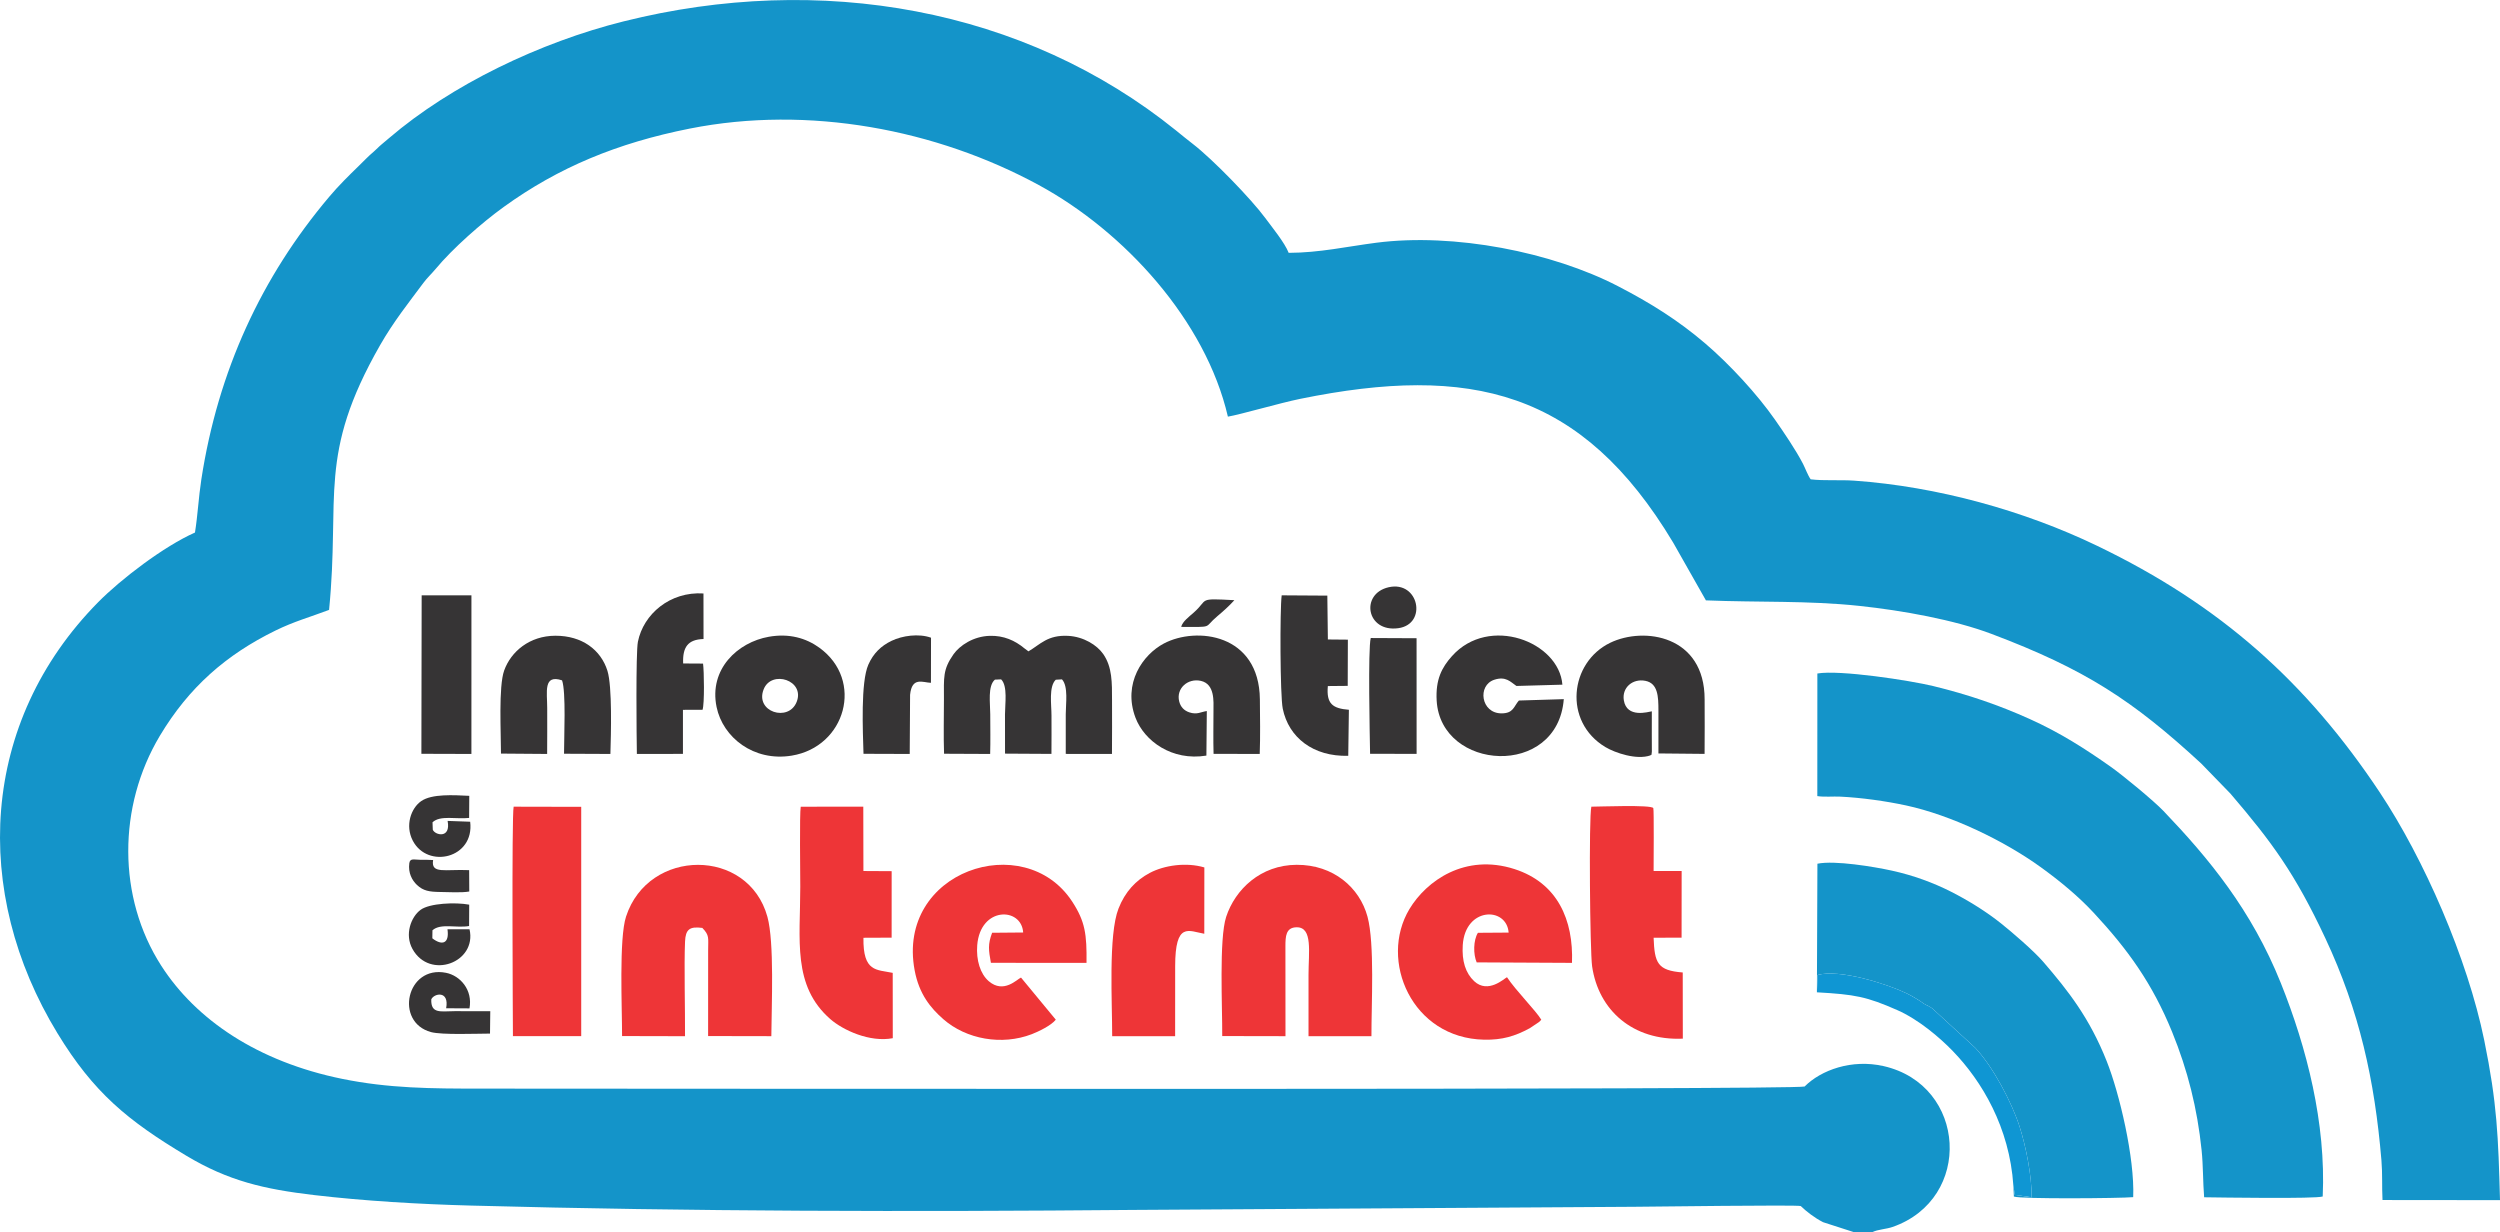 <?xml version="1.0" encoding="UTF-8"?>
<!DOCTYPE svg PUBLIC "-//W3C//DTD SVG 1.1//EN" "http://www.w3.org/Graphics/SVG/1.1/DTD/svg11.dtd">
<!-- Creator: CorelDRAW 2019 (64 Bit) -->
<svg xmlns="http://www.w3.org/2000/svg" xml:space="preserve" width="37.004mm" height="18.236mm" version="1.1" style="shape-rendering:geometricPrecision; text-rendering:geometricPrecision; image-rendering:optimizeQuality; fill-rule:evenodd; clip-rule:evenodd"
viewBox="0 0 3700.44 1823.56"
 xmlns:xlink="http://www.w3.org/1999/xlink">
 <defs>
  <style type="text/css">
   <![CDATA[
    .fil1 {fill:#EE3537}
    .fil2 {fill:#363435}
    .fil3 {fill:#0F96D3}
    .fil0 {fill:#1494C9}
   ]]>
  </style>
 </defs>
 <g id="Camada_x0020_1">
  <g id="_2240672079840">
   <path class="fil0" d="M2743.5 1823.55l28.3 0c7.72,-3.75 20.35,-4.28 29.45,-7.45 119.51,-41.55 110.14,-210.02 -13.25,-238.13 -47.13,-10.71 -92.56,5.84 -116.84,30.21 -12.45,5.27 -1685.1,3.12 -1959.38,3.12 -73.46,0 -136.25,-0.35 -205.37,-14.45 -124.87,-25.53 -216.22,-87.25 -267.81,-167.58 -64.97,-101.17 -64.35,-235.85 -2.05,-340.1 43.11,-72.07 98.27,-120.18 171.19,-155.88 27.4,-13.43 50.52,-19.72 79.34,-30.57 16.78,-169.18 -17.67,-228.67 75.47,-391.78 19.9,-34.81 42.26,-62.83 64.08,-92.15 5.85,-7.86 11.96,-13.3 17.99,-20.53 25.43,-30.66 68.59,-68.59 100.99,-91.98 81.22,-58.68 168.24,-94.69 275.3,-115.98 175.83,-34.94 364.96,1.16 516.56,83.5 126.69,68.81 247.09,200.5 280.03,342.86 17.72,-2.9 76.8,-20.17 107.24,-26.37 251.78,-51.28 416.5,-12.9 551.85,212.82l48.47 85.51c77.2,3.17 151.15,0.09 227.06,8.17 64.04,6.82 140.66,20.66 195.78,41.5 138.61,52.3 209.07,98.49 310.11,191.63l43.46 44.76c61.54,71.89 95.59,118.3 140.49,214.12 50.47,107.72 73.01,209.83 82.96,328.49 1.7,19.82 0.58,38.61 1.61,58.91l173.91 0.18c-2.59,-93.98 -4.15,-142.85 -23.34,-236.7 -24.86,-121.25 -89.08,-268.34 -154.81,-367.15 -108.22,-162.62 -235.14,-276.68 -418.25,-364.73 -107.9,-51.95 -236.38,-87.69 -359.51,-96.39 -20.75,-1.48 -44.49,0.44 -64.4,-1.97 -4.1,-5.62 -8.03,-16.42 -11.42,-23.03 -10.62,-20.52 -28.43,-46.63 -41.41,-65.24 -26.47,-37.93 -66.94,-81.71 -102.69,-112.37 -40.25,-34.5 -81.31,-60.2 -129.77,-85.28 -97.42,-50.43 -242.51,-79.17 -357.82,-64.26 -43.42,5.62 -83.81,14.81 -129.55,14.95 -5.76,-14.95 -25.4,-38.96 -34.72,-51.64 -20.44,-27.8 -78.06,-87.24 -107.24,-109.65 -8.53,-6.51 -16.11,-12.85 -24.46,-19.59 -225.63,-182.16 -527.44,-234.47 -818.1,-161.72 -123.52,30.88 -254.9,93.8 -347.19,172.84 -5.04,4.28 -6.65,5.66 -10.94,9.23 -4.37,3.57 -7.27,7.05 -11.46,10.58 -8.44,7.05 -14.64,13.88 -22.59,21.55 -14.45,14.02 -29.45,28.79 -43.15,45.03 -100.95,119.33 -164.99,258.7 -189.62,418.74 -4.06,26.37 -5.31,52.88 -9.42,78.63 -46.01,20.39 -109.6,68.95 -143.34,103.13 -174.98,177.44 -187.88,428.73 -60.15,638.12 53.55,87.82 103.75,129.02 190.29,180.92 62.83,37.71 115.62,49.76 189.66,58.5 74.44,8.75 156.42,13.52 232.06,15.53 327.29,8.84 652.84,9.33 981.39,6.43l740.67 -4.64c25.84,-0.09 241.78,-3.13 246.29,-1.07 8.3,8.03 20.26,17.36 32.98,23.87l45.07 14.55z"/>
   <path class="fil0" d="M2690 1035.13l-0.05 143.21c10.76,1.65 23.07,0.26 34.19,0.8 31.24,1.52 67.2,6.56 97.02,12.99 67.38,14.54 144.94,52.16 199.03,91.08 29.19,21.02 56.68,43.91 78.99,67.97 50.47,54.35 86.53,104.24 115.94,176.27 23.03,56.45 37.31,113.4 43.65,175.03 2.41,23.74 1.87,46.41 3.74,69.66 25.35,0.36 164.81,2.5 175.52,-1.16 4.91,-108.44 -23.38,-219.65 -62.07,-316.05 -43.34,-107.99 -106.62,-184.48 -173.65,-254.59 -14.01,-14.69 -59.89,-52.62 -78.01,-65.38 -37.21,-26.2 -74.25,-50.16 -120.26,-70.87 -45.39,-20.44 -90.86,-36.06 -142.41,-48.6 -34.67,-8.43 -138.97,-24.36 -171.63,-18.61l0 38.25z"/>
   <path class="fil0" d="M2689.33 1468.77l1.16 -25.66c31.86,-9.06 101.66,12.8 131.74,27.22 5.08,2.45 8.25,4.37 12.71,6.92l7.01 4.32c1.52,1.12 4.06,3.04 5.58,3.98 5.35,3.21 8.21,3.66 12.72,7.18l63.37 58.11c26.28,27.71 54.53,81.62 65.73,116.69 9.69,30.4 17.94,72.66 17.9,104.57l-24.95 -3.49c-0.13,-0.66 -0.18,-1.11 -0.31,-1.87l-1.87 -12 0.75 16.33c10.18,3.88 157.27,2.68 176.64,0.89 2.36,-57.97 -20.44,-153.96 -39.14,-201.04 -25.39,-64.04 -56.99,-104.3 -93.72,-146.96 -13.96,-16.24 -46.19,-43.96 -62.52,-56.99 -21.06,-16.87 -47.3,-33.42 -74.17,-47.08 -26.06,-13.21 -55.6,-24.19 -87.91,-31.28 -25.53,-5.62 -84.3,-15.49 -109.96,-10.18l-0.76 190.34z"/>
   <path class="fil1" d="M1809.11 1533.52l93.63 0.18 -0.09 -132.85c0,-14.82 0.53,-28.16 16.6,-28.34 24.19,-0.27 17.58,37.04 17.58,70.6 0,30.21 0.09,60.42 0,90.63l93.14 -0.04c-0.14,-47.04 4.95,-136.83 -5.85,-176.95 -11.6,-42.93 -50.47,-76.98 -104.87,-76.71 -53.33,0.22 -90.95,36.37 -104.3,76.98 -10.71,32.8 -5.53,134.37 -5.84,176.5z"/>
   <path class="fil1" d="M920.77 1533.52l93.18 0.22c0.27,-38.29 -1.52,-105.23 0.04,-140.21 0.81,-17.85 6.65,-22.58 25.57,-20.09 10.8,11.16 8.62,14.73 8.62,32.94l-0.05 127.14 93.59 0.18c0.31,-45.34 4.59,-138.83 -5.81,-176.68 -28.2,-102.64 -176,-102.33 -209.25,-0.36 -10.62,32.67 -5.8,135.05 -5.89,176.86z"/>
   <path class="fil1" d="M1562.77 1509.29l-51.5 -62.35c-5.62,2.19 -25.57,24.5 -47.8,5.32 -12.4,-10.72 -18.78,-30.98 -17,-53.33 4.69,-57.48 65.56,-56.5 68.01,-18.7l-45.96 0.4c-6.52,17.23 -5.22,25.75 -1.79,44.49l141.51 0.05c0.49,-42.04 -1.83,-61.1 -21.28,-90.82 -70.78,-108.04 -260.58,-45.25 -233.13,101.84 6.6,35.3 23.56,55.74 42.39,72.29 34.05,29.9 86.71,39.28 130.98,22.27 10.04,-3.88 28.65,-12.8 35.57,-21.46z"/>
   <path class="fil1" d="M2281.35 1509.29c-7.94,-13.35 -37.26,-42.58 -50.74,-62.88 -3.93,1.83 -28.03,25.03 -48.56,5.89 -12.85,-11.96 -18.38,-29.94 -16.91,-53.37 3.62,-56.81 65.07,-57.17 67.92,-18.57l-45.47 0.31c-6.87,10.98 -7.05,31.82 -1.83,43.78l141.06 0.72c2.41,-63.6 -21.37,-118.31 -85.14,-138.84 -73.15,-23.52 -130.27,17.36 -155.44,59.18 -45.65,75.95 3.57,191.27 110.54,193.37 26.69,0.53 45.74,-5.09 67.66,-17.05l13.21 -8.84c0.31,-0.22 0.75,-0.58 1.02,-0.8l1.83 -1.88c0.18,-0.22 0.54,-0.71 0.85,-1.02z"/>
   <path class="fil1" d="M1321.47 1536.69l-0.09 -96.71c-24.05,-5.04 -44.09,-0.89 -43.33,-51.94l41.73 -0.18 0.04 -98.4 -41.81 -0.23 -0.18 -95.23 -92.6 0.04c-1.88,10.27 -0.67,100.64 -0.67,118.58 0,78.59 -12.01,146.42 44.49,195.82 18.79,16.38 58.33,34.72 92.42,28.25z"/>
   <path class="fil1" d="M2490.87 1537.36l-0.13 -97.96c-37.44,-2.9 -41.68,-13.88 -43.11,-51.45l41.41 -0.05 0.09 -98.67 -41.5 0c0,-9.86 0.67,-91.04 -0.45,-93.13 -2.72,-5.27 -81.44,-2.06 -91.71,-2.1 -3.88,15.75 -2,214.61 1.12,236.21 9.37,65.07 60.29,110.41 134.28,107.15z"/>
   <path class="fil2" d="M1397.38 1115.64l68.24 0.31c0.58,-19.42 0.13,-39.36 0.13,-58.78 0,-16.33 -4.06,-41.9 6.92,-51.23l9.19 -0.4c9.95,9.73 5.71,36.37 5.71,51.63 0,19.42 -0.09,38.87 0.05,58.29l68.72 0.4c0.23,-19.37 0.05,-38.16 0.05,-56.86 0,-16.33 -4.24,-42.75 6.33,-52.92l9.2 -0.54c9.64,10.49 5.58,36.15 5.58,51.63 0,19.55 0.04,39.14 0,58.69l68.41 0.09c0.27,-26.29 0.09,-52.71 0.09,-78.99 0,-26.91 0.35,-49.27 -12.81,-68.59 -9.37,-13.7 -29.36,-25.98 -51.99,-27.23 -30.53,-1.65 -41.19,12.54 -58.91,22.94l-5.67 -4.24c-14.37,-11.96 -31.01,-19.28 -51.36,-18.74 -24.63,0.62 -44.85,14.46 -53.87,27.27 -16.11,22.93 -14.19,34.31 -14.19,66.76 0,26.46 -0.76,54.18 0.18,80.51z"/>
   <path class="fil1" d="M759.22 1533.61l101.08 0.04 0 -339.43 -100.01 -0.22c-3.03,12.14 -1.16,319.57 -1.07,339.61z"/>
   <path class="fil2" d="M1785.68 1118.4l0.62 -65.96c-8.65,1.16 -14.41,5.85 -25.97,1.92 -7.85,-2.68 -12.85,-8.07 -14.9,-16.11 -4.87,-19.28 12.8,-34.81 32.04,-30.48 21.06,4.78 18.7,30.79 18.7,43.87 0,21.2 -0.49,43.07 0.13,64.17l68.32 0.14c0.99,-26.2 0.45,-54.54 0.23,-80.82 -0.98,-97.2 -93.85,-108.18 -142.18,-82.61 -31.06,16.43 -61.14,58.91 -41.95,109.79 13.03,34.4 53.95,64.48 104.96,56.09z"/>
   <path class="fil2" d="M2442.94 1118.05c2.06,-3.26 1.03,4.01 2.1,-5.63l-0.09 -25.84c0,-11.24 -0.04,-22.49 0.05,-33.73 -4.87,0.66 -37.13,10.79 -41.46,-16.43 -2.95,-18.52 12.89,-32.44 31.95,-28.69 18.65,3.7 19.28,23.43 19.28,43.91 0,21.2 0.04,42.35 0,63.55l68.32 0.67c0.36,-27.27 0.05,-54.09 0.05,-80.73 0.09,-94.57 -89.61,-108.04 -139.86,-83.68 -60.03,29.14 -69.71,116.66 -7.1,154.28 14.42,8.66 46.46,19.54 66.76,12.32z"/>
   <path class="fil1" d="M1646.22 1533.74l93.18 0c0.09,-34.49 0,-68.99 0.05,-103.49 0.04,-66.76 20.17,-52.03 43.11,-48.15l0.09 -98.18c-26.83,-7.94 -59.22,-3.25 -80.69,8.08 -20.93,11.02 -36.64,28.03 -46.37,52.79 -15.26,38.87 -9.24,139.73 -9.37,188.95z"/>
   <path class="fil2" d="M1179.25 1038.79c-11.96,30.7 -62.48,14.9 -48.78,-18.79 11.65,-28.78 61.27,-13.16 48.78,18.79zm-41.15 -96.31c-46.28,8.13 -88.99,47.98 -77.43,103.98 9.24,44.9 54.85,81.18 111.12,71.99 80.02,-13.08 107.6,-111.66 40.97,-159.77 -19.81,-14.32 -44.8,-21.46 -74.66,-16.2z"/>
   <path class="fil2" d="M2314.69 1034.82l-66.45 2.05c-7.63,8.57 -7.86,19.01 -25.71,19.01 -30.66,0 -36.1,-41.55 -10.62,-49.8 17,-5.49 23.74,3.08 32.67,9.23l68.05 -1.91c-5.04,-63.73 -108.66,-103.41 -163.38,-42.36 -15.17,16.92 -24.5,34.81 -22.71,66.05 6.07,104.21 179,115.18 188.15,-2.27z"/>
   <path class="fil2" d="M741.55 1115.41l68.32 0.54c0.22,-22.63 0.09,-45.34 0.09,-67.97 0,-23.87 -6.16,-50.29 22,-40.97 6.03,17.32 2.9,83.86 2.9,108.63l68.64 0.31c0.89,-28.83 2.85,-99.83 -4.38,-123.04 -9.68,-30.97 -37.44,-52.03 -77.07,-51.94 -38.42,0.09 -65.78,23.6 -75.77,51.41 -8.53,23.6 -4.69,93.13 -4.73,123.03z"/>
   <path class="fil2" d="M1995.65 1118.71l0.94 -68.14c-24.15,-1.96 -33.52,-8.84 -31.15,-35.12l29.41 -0.27 0.22 -68.41 -29.59 -0.27 -0.8 -64.89 -67.57 -0.44c-2.76,21.28 -2.36,148.47 1.56,167.66 8.75,43.02 45.35,71.31 96.98,69.88z"/>
   <path class="fil2" d="M942.68 1115.95l68.19 -0.09 0 -65.2 29.01 -0.09c3.03,-8.66 2.27,-57.57 0.76,-68.37l-29.46 -0.18c-0.98,-24.14 6.96,-35.52 30.17,-36.19l-0.09 -67.43c-49.54,-3.17 -88.9,30.61 -97.06,71.54 -3.22,16.33 -1.97,140.79 -1.52,166.01z"/>
   <polygon class="fil2" points="623.73,1115.72 697.77,1115.95 697.81,881.21 624.13,881.21 "/>
   <path class="fil3" d="M2689.33 1468.77c56.27,3.17 73.5,6.33 118.97,26.33 31.78,14.01 63.19,40.92 82.47,60.91 42.76,44.27 83.72,112.77 89.35,198.73l1.87 12c0.13,0.76 0.18,1.21 0.31,1.87l24.95 3.49c0.04,-31.91 -8.21,-74.17 -17.9,-104.57 -11.2,-35.07 -39.45,-88.98 -65.73,-116.69l-63.37 -58.11c-4.51,-3.52 -7.37,-3.97 -12.72,-7.18 -1.52,-0.94 -4.06,-2.86 -5.58,-3.98l-7.01 -4.32c-4.46,-2.55 -7.63,-4.47 -12.71,-6.92 -30.08,-14.42 -99.88,-36.28 -131.74,-27.22l-1.16 25.66z"/>
   <path class="fil2" d="M1278.14 1115.72l68.41 0.23 0.54 -87.52c2.68,-27.35 19.05,-18.11 30.88,-17.76l0.09 -66.8c-18.3,-6.56 -42.58,-2.95 -58.28,4.59 -15.67,7.5 -27.09,18.57 -34.5,35.39 -11.43,26.02 -8.12,98.23 -7.14,131.87z"/>
   <path class="fil2" d="M2027.96 1115.68l68.86 0.18 -0.05 -171.19 -67.83 -0.31c-4.24,16.24 -1.43,145.08 -0.98,171.32z"/>
   <path class="fil2" d="M725.3 1529.86l0.4 -33.11c-17.8,-0.05 -35.16,-0.05 -52.52,-0.09 -20.08,-0.05 -35.66,4.73 -34.81,-17.49 4.02,-8.97 26.95,-13.66 22,13.2l34.54 0.18c5.04,-27.26 -13.61,-48.46 -34.81,-52.66 -58.41,-11.6 -76.62,73.1 -22.04,87.78 16.11,4.33 67.56,2.24 87.24,2.19z"/>
   <path class="fil2" d="M695 1375.5l-32.67 -0.09c3.13,21.6 -8.21,24.54 -22.4,13.43l0.18 -11.87c12.09,-10.89 35.66,-2.95 54.22,-6.34l0.18 -31.59c-20.53,-3.84 -58.46,-2.15 -71.85,7.58 -14.28,10.4 -24.05,36.46 -12.09,58.06 25.57,46.06 95.63,19.95 84.43,-29.18z"/>
   <path class="fil2" d="M695.94 1216.27l-33.38 -1.21c5.08,27 -18.84,21.11 -21.96,13.03l-0.4 -10.97c11.33,-10.8 35.12,-4.33 54.18,-6.47l0.22 -32.72c-23.34,-1.11 -55.25,-3.16 -71.14,7.81 -15.08,10.45 -24.18,36.11 -12.45,58.6 22.05,42.17 91.58,26.15 84.93,-28.07z"/>
   <path class="fil2" d="M2055.4 869.21c-42.35,9.68 -33.02,67.03 14.28,60.6 43.47,-5.94 30.66,-70.82 -14.28,-60.6z"/>
   <path class="fil2" d="M694.6 1319.54l-0.18 -31.6c-35.79,-1.61 -56.81,6.2 -53.33,-14.95 -6.56,-0.54 -12.81,-0.31 -19.37,-0.4 -8.88,-0.09 -14.81,-2.68 -15.88,5.13 -1.92,14.37 4.1,25.26 11.33,32.13 9.33,8.84 18.52,10.18 33.96,10.4 11.78,0.18 32.76,1.34 43.47,-0.71z"/>
   <path class="fil2" d="M1748.33 927.89c49.22,0.04 32.44,1.87 53.46,-15.75 8.88,-7.46 17.32,-15 25.3,-23.79 -55.47,-2.99 -37.53,-1.61 -60.15,18.34 -7.1,6.29 -16.6,13.26 -18.61,21.2z"/>
  </g>
 </g>
</svg>
